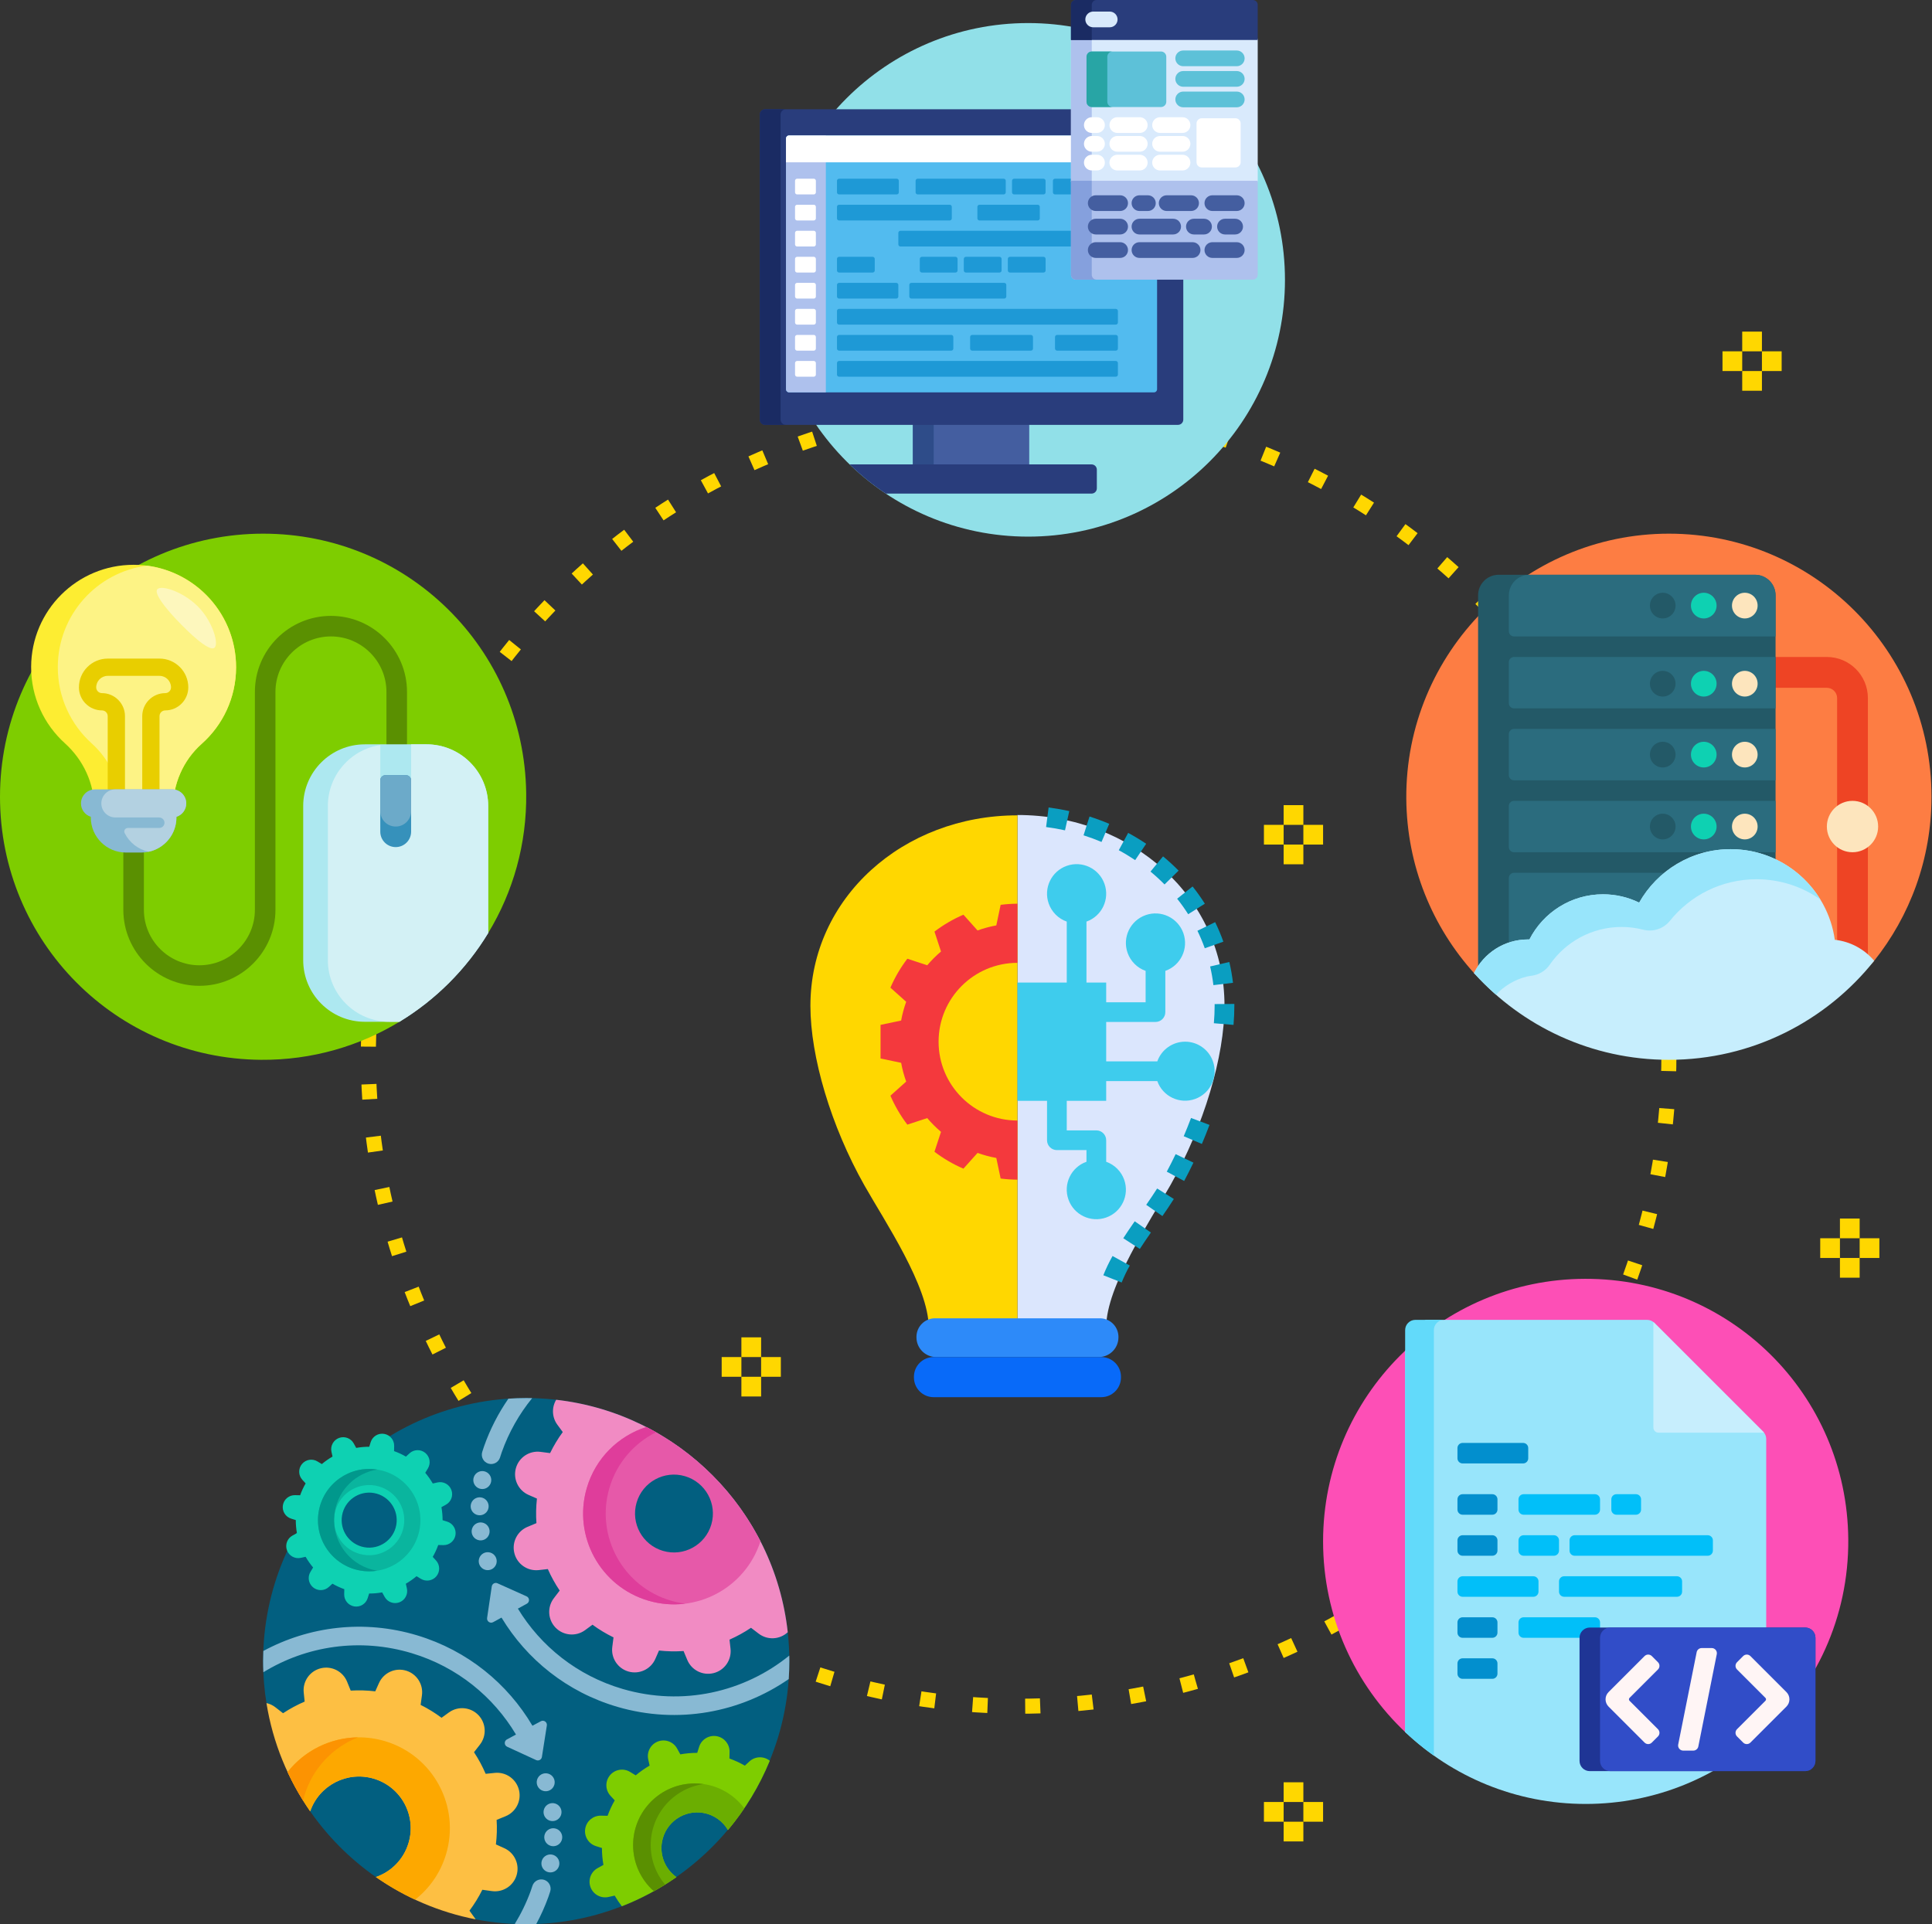 <?xml version="1.0" encoding="UTF-8"?>
<svg width="257px" height="256px" viewBox="0 0 257 256" version="1.1" xmlns="http://www.w3.org/2000/svg" xmlns:xlink="http://www.w3.org/1999/xlink">
    <rect x="0" y="0" width="257" height="256" fill="#333333" stroke="none"/>
    <!-- Generator: Sketch 43.2 (39069) - http://www.bohemiancoding.com/sketch -->
    <title>Group 3</title>
    <desc>Created with Sketch.</desc>
    <defs></defs>
    <g id="Page-1" stroke="none" stroke-width="1" fill="none" fill-rule="evenodd">
        <g id="Desktop-HD" transform="translate(-16, -8)">
            <g id="Group-3" transform="translate(16, 8)">
                <circle id="Oval" stroke="#FFD700" stroke-width="2" stroke-dasharray="2,5" cx="135.5" cy="140.5" r="86.5"></circle>
                <g id="innovation(1)" transform="translate(96, 44)" fill-rule="nonzero">
                    <path d="M66.885,89.779 C66.885,96.53 64.161,105.769 59.696,113.669 C57.008,118.426 51.148,127.111 51.148,132.566 L39.344,132.566 L39.344,64.429 C54.555,64.429 66.885,75.41 66.885,89.779 L66.885,89.779 Z" id="Shape" fill="#DBE6FD"></path>
                    <path d="M11.803,89.825 C11.803,96.576 14.528,105.815 18.992,113.716 C21.68,118.472 27.541,127.157 27.541,132.612 L39.344,132.612 L39.344,64.475 C24.134,64.475 11.803,75.456 11.803,89.825 L11.803,89.825 Z" id="Shape" fill="#FFD700"></path>
                    <g id="Group" transform="translate(43.115, 63.328)" fill="#0A9EC1">
                        <path d="M10.091,63.299 L7.652,62.333 C8.006,61.455 8.415,60.599 8.878,59.773 L11.174,61.04 C10.765,61.769 10.403,62.524 10.091,63.299 L10.091,63.299 Z" id="Shape"></path>
                        <path d="M12.508,58.832 L10.306,57.408 C10.798,56.647 11.312,55.894 11.828,55.154 L13.98,56.652 C13.482,57.369 12.984,58.096 12.508,58.832 L12.508,58.832 Z" id="Shape"></path>
                        <path d="M15.513,54.46 L13.359,52.964 C13.875,52.219 14.369,51.493 14.811,50.791 L17.03,52.187 C16.569,52.922 16.054,53.681 15.513,54.46 Z" id="Shape"></path>
                        <path d="M18.406,49.79 L16.093,48.553 C16.503,47.786 16.896,47.009 17.272,46.221 L19.639,47.351 C19.246,48.173 18.835,48.986 18.406,49.79 Z" id="Shape"></path>
                        <path d="M20.762,44.864 L18.348,43.837 C18.691,43.032 19.016,42.22 19.32,41.409 L21.776,42.331 C21.458,43.178 21.12,44.022 20.762,44.864 Z" id="Shape"></path>
                        <path d="M24.971,29.025 L22.357,28.804 C22.425,28.005 22.459,27.228 22.459,26.497 L22.458,26.256 L25.081,26.236 L25.082,26.497 C25.082,27.302 25.045,28.153 24.971,29.025 Z" id="Shape"></path>
                        <path d="M22.296,23.736 C22.196,22.9 22.051,22.071 21.859,21.251 L24.413,20.654 C24.627,21.569 24.79,22.494 24.901,23.426 L22.296,23.736 Z" id="Shape"></path>
                        <path d="M21.148,18.831 C20.865,18.037 20.538,17.26 20.17,16.503 L22.528,15.356 C22.939,16.2 23.304,17.067 23.619,17.953 L21.148,18.831 Z" id="Shape"></path>
                        <path d="M18.94,14.3 C18.488,13.588 17.998,12.9 17.473,12.239 L19.527,10.608 C20.111,11.342 20.654,12.107 21.157,12.9 L18.94,14.3 Z" id="Shape"></path>
                        <path d="M15.795,10.341 C15.201,9.738 14.577,9.166 13.926,8.627 L15.597,6.606 C16.318,7.203 17.008,7.836 17.665,8.502 L15.795,10.341 Z" id="Shape"></path>
                        <path d="M11.889,7.104 C11.192,6.636 10.459,6.192 9.709,5.788 L10.957,3.481 C11.78,3.926 12.586,4.413 13.352,4.928 L11.889,7.104 Z" id="Shape"></path>
                        <path d="M7.412,4.687 C6.643,4.36 5.839,4.063 5.022,3.804 L5.816,1.305 C6.71,1.589 7.593,1.915 8.438,2.274 L7.412,4.687 Z" id="Shape"></path>
                        <path d="M2.555,3.142 C1.732,2.959 0.885,2.812 0.039,2.703 L0.375,0.101 C1.298,0.222 2.223,0.383 3.122,0.582 L2.555,3.142 Z" id="Shape"></path>
                    </g>
                    <path d="M50.156,136.545 L28.533,136.545 C27.084,136.545 25.91,135.371 25.91,133.923 L25.91,133.831 C25.926,132.466 27.045,131.372 28.41,131.388 C28.451,131.389 28.492,131.39 28.533,131.393 L50.156,131.393 C51.519,131.309 52.691,132.346 52.774,133.709 C52.777,133.75 52.778,133.79 52.779,133.831 L52.779,133.923 C52.779,135.371 51.605,136.545 50.156,136.545 Z" id="Shape" fill="#2D8AF9"></path>
                    <path d="M28.197,136.545 L50.492,136.545 C51.94,136.545 53.115,137.719 53.115,139.168 L53.115,139.26 C53.115,140.708 51.94,141.882 50.492,141.882 L28.197,141.882 C26.748,141.882 25.574,140.708 25.574,139.26 L25.574,139.168 C25.574,137.719 26.748,136.545 28.197,136.545 Z" id="Shape" fill="#086AF9"></path>
                    <path d="M39.344,84.097 L39.344,76.23 C38.596,76.235 37.85,76.284 37.108,76.38 L36.532,79.117 C35.683,79.272 34.848,79.497 34.036,79.79 L32.157,77.692 C30.786,78.283 29.493,79.038 28.306,79.943 L29.176,82.589 C28.516,83.148 27.904,83.76 27.345,84.42 L24.698,83.55 C23.793,84.737 23.037,86.03 22.446,87.4 L24.544,89.28 C24.251,90.091 24.026,90.926 23.872,91.775 L21.133,92.351 L21.133,96.823 L23.872,97.398 C24.026,98.247 24.251,99.082 24.544,99.893 L22.446,101.773 C23.037,103.143 23.793,104.436 24.697,105.622 L27.344,104.753 C27.904,105.413 28.516,106.025 29.175,106.584 L28.306,109.23 C29.493,110.135 30.786,110.891 32.157,111.481 L34.037,109.384 C34.849,109.677 35.683,109.902 36.533,110.056 L37.108,112.794 C37.85,112.889 38.597,112.939 39.345,112.944 L39.345,105.077 C33.55,105.077 28.853,100.38 28.853,94.587 C28.853,88.794 33.55,84.097 39.344,84.097 Z" id="Shape" fill="#F4393D"></path>
                    <path d="M61.639,94.587 C59.978,94.592 58.499,95.642 57.947,97.209 L51.148,97.209 L51.148,91.964 L57.705,91.964 C58.429,91.965 59.016,91.378 59.016,90.654 L59.016,90.653 L59.016,85.167 C61.065,84.443 62.139,82.195 61.415,80.147 C60.69,78.099 58.442,77.025 56.394,77.749 C54.345,78.473 53.271,80.721 53.995,82.769 C54.391,83.889 55.273,84.771 56.393,85.167 L56.393,89.342 L51.148,89.342 L51.148,86.72 L48.525,86.72 L48.525,78.611 C50.573,77.887 51.647,75.639 50.923,73.591 C50.199,71.542 47.951,70.469 45.902,71.193 C43.853,71.917 42.779,74.165 43.504,76.213 C43.9,77.333 44.781,78.215 45.902,78.611 L45.902,86.72 L39.344,86.72 L39.344,102.454 L43.279,102.454 L43.279,107.699 C43.279,108.423 43.865,109.01 44.59,109.01 L44.59,109.01 L48.525,109.01 L48.525,110.563 C46.476,111.287 45.402,113.535 46.127,115.583 C46.851,117.631 49.099,118.705 51.148,117.98 C53.196,117.256 54.27,115.009 53.545,112.96 C53.149,111.84 52.268,110.959 51.148,110.563 L51.148,107.699 C51.148,106.975 50.561,106.388 49.837,106.388 L49.836,106.388 L45.902,106.388 L45.902,102.454 L51.148,102.454 L51.148,99.832 L57.947,99.832 C58.675,101.875 60.921,102.94 62.965,102.212 C65.008,101.484 66.074,99.238 65.346,97.195 C64.788,95.629 63.303,94.584 61.639,94.587 Z" id="Shape" fill="#3ECCED"></path>
                    <g id="Group" transform="translate(0, 63)" fill="#FFD700">
                        <polygon id="Shape" points="2.623 70.923 5.246 70.923 5.246 73.545 2.623 73.545"></polygon>
                        <polygon id="Shape" points="2.623 76.168 5.246 76.168 5.246 78.79 2.623 78.79"></polygon>
                        <polygon id="Shape" points="5.246 73.545 7.869 73.545 7.869 76.168 5.246 76.168"></polygon>
                        <polygon id="Shape" points="0 73.545 2.623 73.545 2.623 76.168 0 76.168"></polygon>
                        <polygon id="Shape" points="74.754 0.118 77.377 0.118 77.377 2.74 74.754 2.74"></polygon>
                        <polygon id="Shape" points="74.754 5.363 77.377 5.363 77.377 7.985 74.754 7.985"></polygon>
                        <polygon id="Shape" points="77.377 2.74 80 2.74 80 5.363 77.377 5.363"></polygon>
                        <polygon id="Shape" points="72.131 2.74 74.754 2.74 74.754 5.363 72.131 5.363"></polygon>
                    </g>
                    <g id="Group-2" transform="translate(72, 193)" fill="#FFD700">
                        <polygon id="Shape" points="2.754 0.118 5.377 0.118 5.377 2.74 2.754 2.74"></polygon>
                        <polygon id="Shape" points="2.754 5.363 5.377 5.363 5.377 7.985 2.754 7.985"></polygon>
                        <polygon id="Shape" points="5.377 2.74 8 2.74 8 5.363 5.377 5.363"></polygon>
                        <polygon id="Shape" points="0.131 2.74 2.754 2.74 2.754 5.363 0.131 5.363"></polygon>
                    </g>
                    <g id="Group-2" transform="translate(146, 118)" fill="#FFD700">
                        <polygon id="Shape" points="2.754 0.118 5.377 0.118 5.377 2.74 2.754 2.74"></polygon>
                        <polygon id="Shape" points="2.754 5.363 5.377 5.363 5.377 7.985 2.754 7.985"></polygon>
                        <polygon id="Shape" points="5.377 2.74 8 2.74 8 5.363 5.377 5.363"></polygon>
                        <polygon id="Shape" points="0.131 2.74 2.754 2.74 2.754 5.363 0.131 5.363"></polygon>
                    </g>
                    <g id="Group-2" transform="translate(133, 0)" fill="#FFD700">
                        <polygon id="Shape" points="2.754 0.118 5.377 0.118 5.377 2.74 2.754 2.74"></polygon>
                        <polygon id="Shape" points="2.754 5.363 5.377 5.363 5.377 7.985 2.754 7.985"></polygon>
                        <polygon id="Shape" points="5.377 2.74 8 2.74 8 5.363 5.377 5.363"></polygon>
                        <polygon id="Shape" points="0.131 2.74 2.754 2.74 2.754 5.363 0.131 5.363"></polygon>
                    </g>
                </g>
                <g id="gears" transform="translate(35, 186)" fill-rule="nonzero">
                    <path d="M69.999,34.822 C70.095,53.875 54.795,69.593 35.747,69.992 C33.115,70.047 30.549,69.81 28.076,69.313 C26.853,69.068 25.977,67.987 25.977,66.739 C25.977,65.369 24.866,64.258 23.495,64.258 L16.539,64.258 C16.041,64.258 15.555,64.107 15.145,63.824 C11.527,61.327 8.402,58.168 5.946,54.52 C5.633,54.056 5.469,53.508 5.469,52.949 L5.469,45.426 C5.469,43.746 4.106,42.383 2.425,42.383 C1.452,42.383 0.625,41.675 0.466,40.714 C0.16,38.855 5.68434189e-14,36.946 5.68434189e-14,35 C5.68434189e-14,15.67 15.67,0 35,0 C54.27,0 69.904,15.574 69.999,34.822 L69.999,34.822 Z" id="Shape" fill="#025F80"></path>
                    <path d="M29.148,7.165 C29.238,6.877 29.326,6.605 29.384,6.44 C30.195,4.136 31.295,2.007 32.631,0.082 C33.414,0.029 34.204,0 35,0 C35.264,0 35.527,0.004 35.789,0.01 C34.075,2.115 32.69,4.537 31.738,7.224 C31.684,7.377 31.602,7.633 31.516,7.906 C31.315,8.551 30.633,8.917 29.984,8.727 C29.318,8.532 28.942,7.829 29.148,7.165 L29.148,7.165 Z M69.991,34.261 C64.012,39.117 55.826,41.042 47.821,38.699 C41.768,36.927 36.93,33.007 33.89,28.013 L35.086,27.358 C35.482,27.141 35.459,26.565 35.047,26.379 L31.18,24.644 C30.849,24.495 30.467,24.704 30.415,25.063 L29.796,29.256 C29.73,29.703 30.204,30.033 30.6,29.816 L31.712,29.207 C35.061,34.761 40.422,39.123 47.139,41.085 C55.212,43.443 63.502,41.826 69.918,37.385 C69.971,36.597 70,35.802 70,35 C70,34.753 69.996,34.507 69.991,34.261 L69.991,34.261 Z M37.365,64.089 C36.718,63.894 36.033,64.252 35.825,64.896 C35.737,65.168 35.653,65.423 35.597,65.576 C35.029,67.133 34.315,68.599 33.476,69.965 C33.982,69.987 34.489,70 35,70 C35.448,70 35.893,69.989 36.336,69.972 C36.951,68.831 37.49,67.633 37.944,66.382 C38.004,66.217 38.094,65.947 38.186,65.658 C38.399,64.997 38.029,64.29 37.365,64.089 L37.365,64.089 Z M37.085,47.75 L37.743,43.563 C37.813,43.116 37.342,42.782 36.945,42.996 L35.827,43.595 C32.528,38.01 27.209,33.599 20.51,31.575 C13.398,29.426 6.088,30.376 0.029,33.647 C0.012,34.096 0,34.547 0,35 C0,35.495 0.013,35.987 0.033,36.477 C5.735,32.979 12.854,31.849 19.807,33.954 C25.842,35.781 30.644,39.746 33.638,44.767 L32.435,45.412 C32.037,45.625 32.055,46.202 32.465,46.391 L36.316,48.162 C36.646,48.314 37.029,48.108 37.085,47.75 L37.085,47.75 Z M37.937,49.971 C37.304,49.78 36.637,50.137 36.446,50.77 C36.255,51.402 36.613,52.07 37.245,52.26 C37.878,52.451 38.545,52.094 38.736,51.461 C38.927,50.829 38.569,50.162 37.937,49.971 Z M37.378,54.666 C37.147,55.285 37.461,55.974 38.079,56.205 C38.698,56.437 39.387,56.123 39.619,55.504 C39.85,54.886 39.536,54.197 38.917,53.965 C38.299,53.734 37.61,54.048 37.378,54.666 L37.378,54.666 Z M39.014,57.307 C38.396,57.076 37.707,57.39 37.475,58.008 C37.244,58.627 37.558,59.316 38.176,59.547 C38.795,59.779 39.484,59.465 39.715,58.846 C39.946,58.228 39.633,57.539 39.014,57.307 Z M38.633,60.794 C38.014,60.563 37.325,60.877 37.094,61.495 C36.862,62.114 37.176,62.803 37.795,63.034 C38.413,63.266 39.103,62.952 39.334,62.333 C39.565,61.715 39.251,61.026 38.633,60.794 L38.633,60.794 Z M29.543,22.85 C30.177,23.035 30.841,22.671 31.026,22.037 C31.211,21.403 30.847,20.739 30.213,20.554 C29.579,20.369 28.915,20.733 28.73,21.367 C28.545,22.001 28.909,22.665 29.543,22.85 Z M30.058,18.149 C30.283,17.529 29.963,16.843 29.342,16.617 C28.722,16.391 28.035,16.712 27.81,17.332 C27.584,17.953 27.905,18.639 28.525,18.865 C29.146,19.09 29.832,18.771 30.058,18.149 Z M28.397,15.524 C29.018,15.749 29.704,15.429 29.93,14.808 C30.156,14.188 29.836,13.502 29.215,13.276 C28.594,13.051 27.908,13.371 27.682,13.991 C27.456,14.612 27.777,15.298 28.397,15.524 Z M28.747,12.033 C29.368,12.259 30.054,11.939 30.279,11.318 C30.505,10.698 30.185,10.011 29.564,9.786 C28.943,9.56 28.257,9.881 28.032,10.501 C27.806,11.122 28.126,11.808 28.747,12.033 Z" id="Shape" fill="#88B9D3"></path>
                    <path d="M28.269,69.351 C23.411,68.404 18.914,66.454 15,63.724 C17.014,63.028 18.677,61.41 19.34,59.214 C20.438,55.58 18.382,51.743 14.748,50.645 C11.2,49.573 7.461,51.507 6.263,54.981 C3.326,50.764 1.292,45.87 0.445,40.58 C0.868,40.674 1.276,40.86 1.637,41.142 L2.652,41.93 C3.562,41.33 4.524,40.812 5.526,40.381 L5.402,39.173 C5.248,37.67 6.233,36.288 7.703,35.943 C9.143,35.606 10.613,36.366 11.17,37.735 L11.652,38.922 C12.729,38.856 13.822,38.886 14.919,39.017 L15.414,37.912 C16.031,36.534 17.576,35.829 19.022,36.266 C20.437,36.694 21.33,38.088 21.127,39.552 L20.952,40.823 C21.941,41.315 22.87,41.889 23.735,42.536 L24.715,41.827 C25.939,40.942 27.629,41.105 28.663,42.206 C29.674,43.283 29.751,44.937 28.843,46.104 L28.054,47.118 C28.655,48.028 29.173,48.99 29.604,49.992 L30.812,49.868 C32.315,49.714 33.697,50.7 34.042,52.17 C34.379,53.609 33.619,55.079 32.249,55.636 L31.063,56.118 C31.129,57.195 31.099,58.288 30.967,59.385 L32.072,59.88 C33.45,60.498 34.155,62.043 33.718,63.488 C33.291,64.903 31.897,65.796 30.433,65.594 L29.162,65.418 C28.669,66.407 28.095,67.337 27.449,68.201 L28.158,69.181 C28.198,69.237 28.233,69.294 28.269,69.351 L28.269,69.351 Z" id="Shape" fill="#FDBF43"></path>
                    <path d="M19.34,59.214 C20.439,55.579 18.383,51.743 14.748,50.645 C11.2,49.573 7.461,51.507 6.263,54.981 C5.118,53.337 4.111,51.59 3.257,49.757 C6.242,45.961 11.352,44.178 16.255,45.659 C22.643,47.589 26.256,54.333 24.326,60.721 C23.579,63.195 22.109,65.251 20.219,66.732 C18.388,65.878 16.643,64.87 15.001,63.724 C17.014,63.028 18.677,61.41 19.34,59.214 Z" id="Shape" fill="#FDA800"></path>
                    <path d="M5.317,53.545 C4.556,52.33 3.867,51.066 3.257,49.757 C5.505,46.899 8.957,45.183 12.618,45.141 C9.307,46.452 6.605,49.208 5.494,52.882 C5.428,53.103 5.37,53.324 5.317,53.545 Z" id="Shape" fill="#FC9302"></path>
                    <path d="M38.985,0.227 C38.376,1.243 38.411,2.555 39.144,3.55 L39.861,4.523 C39.223,5.393 38.657,6.329 38.174,7.322 L36.902,7.158 C35.436,6.969 34.05,7.875 33.635,9.294 C33.213,10.744 33.931,12.282 35.315,12.887 L36.425,13.372 C36.303,14.47 36.283,15.562 36.359,16.64 L35.177,17.133 C33.813,17.702 33.066,19.179 33.417,20.615 C33.775,22.082 35.167,23.055 36.668,22.887 L37.875,22.751 C38.314,23.75 38.842,24.707 39.451,25.611 L38.672,26.632 C37.775,27.807 37.867,29.461 38.888,30.529 C39.932,31.62 41.624,31.767 42.839,30.871 L43.812,30.153 C44.683,30.792 45.618,31.357 46.611,31.841 L46.448,33.113 C46.258,34.579 47.164,35.965 48.583,36.379 C50.033,36.802 51.571,36.083 52.176,34.699 L52.661,33.59 C53.759,33.711 54.852,33.731 55.929,33.656 L56.422,34.837 C56.991,36.201 58.469,36.948 59.905,36.598 C61.372,36.24 62.344,34.848 62.177,33.347 L62.041,32.14 C63.039,31.7 63.996,31.172 64.901,30.564 L65.922,31.343 C67.087,32.232 68.72,32.148 69.789,31.153 C68.016,14.943 55.176,2.063 38.985,0.227 L38.985,0.227 Z M61.251,17.29 C60.187,20.935 56.369,23.026 52.724,21.962 C49.08,20.897 46.988,17.08 48.053,13.435 C49.117,9.79 52.935,7.699 56.58,8.763 C60.224,9.828 62.316,13.646 61.251,17.29 Z" id="Shape" fill="#F18BC3"></path>
                    <path d="M50.975,3.851 C47.282,5.035 44.223,7.971 43.054,11.975 C41.182,18.381 44.858,25.09 51.264,26.961 C57.571,28.803 64.172,25.269 66.16,19.046 C62.817,12.529 57.49,7.199 50.975,3.851 L50.975,3.851 Z M59.624,16.815 C58.822,19.56 55.946,21.136 53.2,20.334 C50.454,19.532 48.879,16.656 49.681,13.91 C50.482,11.164 53.359,9.589 56.104,10.391 C58.85,11.193 60.425,14.069 59.624,16.815 L59.624,16.815 Z" id="Shape" fill="#E659A9"></path>
                    <path d="M56.161,27.353 C54.566,27.555 52.905,27.441 51.264,26.961 C44.858,25.09 41.182,18.38 43.054,11.975 C44.223,7.971 47.282,5.034 50.975,3.851 C51.412,4.075 51.842,4.308 52.267,4.55 C49.361,6.001 47.044,8.611 46.061,11.975 C44.19,18.38 47.866,25.09 54.272,26.961 C54.901,27.145 55.532,27.274 56.161,27.353 Z" id="Shape" fill="#DF3D9B"></path>
                    <path d="M23.873,16.249 C23.875,15.661 23.823,15.081 23.721,14.515 L24.318,14.186 C25.007,13.806 25.318,12.981 25.05,12.241 C24.776,11.485 23.983,11.05 23.198,11.225 L22.567,11.366 C22.277,10.863 21.943,10.387 21.568,9.943 L21.923,9.357 C22.329,8.684 22.186,7.814 21.584,7.307 C20.969,6.789 20.065,6.809 19.472,7.353 L18.999,7.789 C18.501,7.501 17.973,7.255 17.419,7.057 L17.433,6.373 C17.449,5.586 16.89,4.905 16.115,4.767 C15.323,4.627 14.55,5.095 14.31,5.863 L14.117,6.478 C13.528,6.477 12.949,6.529 12.383,6.631 L12.054,6.034 C11.674,5.344 10.849,5.034 10.109,5.302 C9.353,5.576 8.918,6.369 9.093,7.153 L9.234,7.784 C8.731,8.074 8.255,8.409 7.811,8.783 L7.225,8.429 C6.552,8.022 5.682,8.166 5.175,8.768 C4.657,9.383 4.677,10.287 5.221,10.879 L5.657,11.353 C5.369,11.851 5.123,12.378 4.925,12.932 L4.241,12.918 C3.454,12.902 2.773,13.461 2.635,14.236 C2.494,15.028 2.963,15.801 3.73,16.042 L4.346,16.235 C4.345,16.823 4.397,17.403 4.499,17.969 L3.902,18.297 C3.212,18.677 2.902,19.502 3.17,20.242 C3.444,20.999 4.236,21.433 5.021,21.258 L5.652,21.117 C5.942,21.62 6.277,22.097 6.651,22.54 L6.297,23.126 C5.89,23.8 6.034,24.669 6.636,25.176 C7.251,25.694 8.155,25.674 8.747,25.13 L9.221,24.695 C9.719,24.983 10.246,25.228 10.8,25.427 L10.786,26.11 C10.77,26.897 11.329,27.579 12.104,27.717 C12.896,27.857 13.669,27.388 13.91,26.621 L14.103,26.005 C14.691,26.006 15.271,25.955 15.837,25.853 L16.165,26.45 C16.545,27.139 17.37,27.449 18.11,27.181 C18.866,26.908 19.301,26.115 19.126,25.33 L18.985,24.699 C19.488,24.409 19.965,24.075 20.408,23.7 L20.994,24.054 C21.668,24.461 22.537,24.318 23.044,23.716 C23.562,23.101 23.542,22.197 22.998,21.604 L22.563,21.131 C22.851,20.633 23.096,20.105 23.295,19.551 L23.978,19.565 C24.765,19.581 25.446,19.022 25.585,18.247 C25.725,17.455 25.256,16.682 24.489,16.441 L23.873,16.249 Z M17.714,16.883 C17.36,18.874 15.459,20.2 13.468,19.846 C11.478,19.492 10.151,17.591 10.505,15.6 C10.86,13.61 12.761,12.283 14.751,12.637 C16.742,12.991 18.068,14.893 17.714,16.883 Z" id="Shape" fill="#0ED1B2"></path>
                    <path d="M15.303,9.535 C11.599,8.876 8.062,11.344 7.403,15.048 C6.744,18.752 9.212,22.29 12.916,22.949 C16.62,23.608 20.158,21.14 20.817,17.435 C21.476,13.731 19.008,10.194 15.303,9.535 Z M18.706,17.059 C18.254,19.598 15.831,21.29 13.292,20.838 C10.753,20.386 9.062,17.962 9.514,15.424 C9.966,12.886 12.389,11.194 14.927,11.646 C17.466,12.097 19.158,14.521 18.706,17.059 Z" id="Shape" fill="#0AB59E"></path>
                    <path d="M15.189,22.969 C14.455,23.086 13.689,23.087 12.916,22.949 C9.212,22.29 6.744,18.752 7.403,15.048 C8.054,11.387 11.518,8.935 15.176,9.515 C12.393,9.961 10.069,12.117 9.547,15.048 C9.483,15.408 9.45,15.766 9.443,16.12 C9.441,16.207 9.441,16.294 9.443,16.38 C9.504,19.566 11.805,22.37 15.061,22.949 C15.104,22.956 15.146,22.962 15.189,22.969 Z" id="Shape" fill="#01988C"></path>
                    <path d="M61.834,57.469 C61.155,56.312 59.994,55.448 58.57,55.195 C55.988,54.735 53.522,56.456 53.062,59.038 C52.731,60.902 53.536,62.705 54.98,63.737 C52.737,65.3 50.303,66.607 47.72,67.615 C47.371,67.164 47.053,66.689 46.767,66.195 L45.948,66.377 C44.93,66.605 43.902,66.04 43.547,65.059 C43.199,64.1 43.602,63.029 44.496,62.537 L45.27,62.11 C45.139,61.376 45.071,60.624 45.072,59.861 L44.274,59.611 C43.279,59.299 42.67,58.296 42.853,57.269 C43.032,56.264 43.916,55.538 44.937,55.559 L45.823,55.576 C46.081,54.858 46.399,54.174 46.772,53.528 L46.207,52.913 C45.502,52.145 45.476,50.973 46.148,50.175 C46.805,49.393 47.934,49.207 48.808,49.735 L49.567,50.194 C50.143,49.709 50.761,49.275 51.413,48.899 L51.231,48.08 C51.004,47.062 51.568,46.034 52.549,45.678 C53.508,45.331 54.579,45.733 55.071,46.628 L55.498,47.402 C56.232,47.271 56.984,47.203 57.747,47.204 L57.998,46.406 C58.309,45.411 59.312,44.802 60.339,44.985 C61.345,45.164 62.07,46.048 62.049,47.069 L62.032,47.955 C62.75,48.213 63.434,48.531 64.08,48.905 L64.695,48.34 C65.452,47.643 66.603,47.61 67.4,48.254 C66.022,51.62 64.135,54.724 61.834,57.469 L61.834,57.469 Z" id="Shape" fill="#7ECD00"></path>
                    <path d="M64.008,54.583 C63.332,55.583 62.607,56.546 61.834,57.469 C61.155,56.312 59.994,55.448 58.57,55.194 C55.988,54.735 53.522,56.456 53.062,59.038 C52.731,60.902 53.536,62.705 54.981,63.737 C54.015,64.41 53.012,65.032 51.978,65.607 C50.286,64.105 49.219,61.914 49.219,59.473 C49.219,54.942 52.891,51.27 57.422,51.27 C60.12,51.27 62.513,52.573 64.008,54.583 L64.008,54.583 Z" id="Shape" fill="#6BAE01"></path>
                    <path d="M53.469,64.73 C52.98,65.034 52.483,65.326 51.978,65.607 C50.286,64.105 49.219,61.914 49.219,59.473 C49.219,54.942 52.891,51.27 57.422,51.27 C57.818,51.27 58.205,51.301 58.586,51.355 C54.613,51.926 51.56,55.342 51.56,59.473 C51.56,61.474 52.278,63.307 53.469,64.73 L53.469,64.73 Z" id="Shape" fill="#5A9001"></path>
                </g>
                <g id="data-storage" transform="translate(187, 71)" fill-rule="nonzero">
                    <path d="M9.119,58.505 C3.546,52.348 0.13,44.195 0.069,35.242 C-0.062,15.865 15.661,5.68434189e-14 35,5.68434189e-14 C54.293,5.68434189e-14 69.932,15.67 69.932,35 C69.932,43.276 67.064,50.88 62.271,56.872 C61.396,57.966 59.988,58.484 58.614,58.218 C51.264,56.79 43.308,56.009 35,56.009 C25.957,56.009 17.33,56.934 9.45,58.611 C9.329,58.637 9.203,58.597 9.119,58.505 L9.119,58.505 Z" id="Shape" fill="#FD7D43"></path>
                    <path d="M61.472,21.875 L61.472,56.055 L57.378,56.055 L57.378,21.875 C57.378,21.12 56.767,20.508 56.014,20.508 L39.639,20.508 L39.639,16.406 L56.014,16.406 C59.028,16.406 61.472,18.855 61.472,21.875 Z" id="Shape" fill="#EE4424"></path>
                    <path d="M62.836,38.965 C62.836,40.853 61.309,42.383 59.425,42.383 C57.541,42.383 56.014,40.853 56.014,38.965 C56.014,37.077 57.541,35.547 59.425,35.547 C61.309,35.547 62.836,37.077 62.836,38.965 Z" id="Shape" fill="#FDE5BD"></path>
                    <path d="M49.191,8.203 L49.191,62.891 C49.191,64.401 47.969,65.625 46.462,65.625 L20.816,65.625 C16.57,63.732 12.771,61.017 9.62,57.679 L9.62,8.203 C9.62,6.693 10.842,5.469 12.349,5.469 L46.462,5.469 C47.969,5.469 49.191,6.693 49.191,8.203 Z" id="Shape" fill="#235967"></path>
                    <path d="M13.713,26.66 L13.713,32.129 C13.713,32.506 14.019,32.812 14.396,32.812 L49.191,32.812 L49.191,25.977 L14.396,25.977 C14.019,25.977 13.713,26.283 13.713,26.66 Z M34.181,27.686 C35.123,27.686 35.887,28.451 35.887,29.395 C35.887,30.338 35.123,31.104 34.181,31.104 C33.239,31.104 32.476,30.338 32.476,29.395 C32.476,28.451 33.239,27.686 34.181,27.686 Z M13.713,17.09 L13.713,22.559 C13.713,22.936 14.019,23.242 14.396,23.242 L49.191,23.242 L49.191,16.406 L14.396,16.406 C14.019,16.406 13.713,16.712 13.713,17.09 Z M34.181,18.252 C35.123,18.252 35.887,19.017 35.887,19.961 C35.887,20.905 35.123,21.67 34.181,21.67 C33.239,21.67 32.476,20.905 32.476,19.961 C32.476,19.017 33.239,18.252 34.181,18.252 Z M13.713,36.23 L13.713,41.699 C13.713,42.077 14.019,42.383 14.396,42.383 L49.191,42.383 L49.191,35.547 L14.396,35.547 C14.019,35.547 13.713,35.853 13.713,36.23 Z M34.181,37.256 C35.123,37.256 35.887,38.021 35.887,38.965 C35.887,39.909 35.123,40.674 34.181,40.674 C33.239,40.674 32.476,39.909 32.476,38.965 C32.476,38.021 33.239,37.256 34.181,37.256 Z M14.396,45.117 L49.191,45.117 L49.191,54.688 C49.191,56.198 47.969,57.422 46.462,57.422 L16.442,57.422 C14.935,57.422 13.713,56.198 13.713,54.688 L13.713,45.801 C13.713,45.423 14.019,45.117 14.396,45.117 Z M46.462,5.469 L16.442,5.469 C14.935,5.469 13.713,6.693 13.713,8.203 L13.713,12.988 C13.713,13.366 14.019,13.672 14.396,13.672 L49.191,13.672 L49.191,8.203 C49.191,6.693 47.969,5.469 46.462,5.469 Z M34.181,11.279 C33.239,11.279 32.476,10.514 32.476,9.57 C32.476,8.627 33.239,7.861 34.181,7.861 C35.123,7.861 35.887,8.627 35.887,9.57 C35.887,10.514 35.123,11.279 34.181,11.279 Z" id="Shape" fill="#2B6C7E"></path>
                    <path d="M37.934,9.57 C37.934,8.627 38.698,7.861 39.639,7.861 C40.581,7.861 41.345,8.627 41.345,9.57 C41.345,10.514 40.581,11.279 39.639,11.279 C38.698,11.279 37.934,10.514 37.934,9.57 Z M39.639,18.252 C38.698,18.252 37.934,19.017 37.934,19.961 C37.934,20.905 38.698,21.67 39.639,21.67 C40.581,21.67 41.345,20.905 41.345,19.961 C41.345,19.017 40.581,18.252 39.639,18.252 Z M39.639,27.686 C38.698,27.686 37.934,28.451 37.934,29.395 C37.934,30.338 38.698,31.104 39.639,31.104 C40.581,31.104 41.345,30.338 41.345,29.395 C41.345,28.451 40.581,27.686 39.639,27.686 Z M39.639,37.256 C38.698,37.256 37.934,38.021 37.934,38.965 C37.934,39.909 38.698,40.674 39.639,40.674 C40.581,40.674 41.345,39.909 41.345,38.965 C41.345,38.021 40.581,37.256 39.639,37.256 Z" id="Shape" fill="#0ED1B2"></path>
                    <path d="M43.392,9.57 C43.392,8.627 44.156,7.861 45.097,7.861 C46.039,7.861 46.803,8.627 46.803,9.57 C46.803,10.514 46.039,11.279 45.097,11.279 C44.156,11.279 43.392,10.514 43.392,9.57 Z M45.097,18.252 C44.156,18.252 43.392,19.017 43.392,19.961 C43.392,20.905 44.156,21.67 45.097,21.67 C46.039,21.67 46.803,20.905 46.803,19.961 C46.803,19.017 46.039,18.252 45.097,18.252 Z M45.097,27.686 C44.156,27.686 43.392,28.451 43.392,29.395 C43.392,30.338 44.156,31.104 45.097,31.104 C46.039,31.104 46.803,30.338 46.803,29.395 C46.803,28.451 46.039,27.686 45.097,27.686 Z M45.097,37.256 C44.156,37.256 43.392,38.021 43.392,38.965 C43.392,39.909 44.156,40.674 45.097,40.674 C46.039,40.674 46.803,39.909 46.803,38.965 C46.803,38.021 46.039,37.256 45.097,37.256 Z" id="Shape" fill="#FDE5BD"></path>
                    <path d="M35,70 C24.714,70 15.468,65.545 9.076,58.457 C10.379,55.808 13.1,53.984 16.247,53.984 L16.45,53.984 C18.27,50.42 21.968,47.979 26.238,47.979 C27.962,47.979 29.593,48.378 31.046,49.087 C33.448,44.839 38,41.973 43.221,41.973 C50.284,41.973 56.122,47.218 57.071,54.032 C59.166,54.257 61.018,55.294 62.31,56.822 C55.909,64.853 46.055,70 35,70 L35,70 Z" id="Shape" fill="#C7EEFD"></path>
                    <path d="M55.146,48.664 C52.744,46.973 49.817,45.976 46.658,45.976 C42,45.976 37.846,48.135 35.136,51.508 C34.289,52.561 32.901,53.025 31.593,52.689 C30.67,52.452 29.702,52.326 28.704,52.326 C24.739,52.326 21.24,54.317 19.145,57.355 C18.584,58.168 17.698,58.692 16.72,58.818 C16.476,58.849 16.252,58.886 16.088,58.927 C14.496,59.326 13.085,60.178 11.995,61.337 C10.967,60.434 9.992,59.473 9.076,58.457 C10.379,55.808 13.1,53.985 16.247,53.985 L16.45,53.985 C18.27,50.42 21.968,47.979 26.238,47.979 C27.962,47.979 29.593,48.378 31.046,49.087 C33.448,44.839 38,41.973 43.221,41.973 C48.267,41.973 52.686,44.65 55.146,48.664 L55.146,48.664 Z" id="Shape" fill="#98E5FB"></path>
                </g>
                <g id="programming" transform="translate(176, 170)" fill-rule="nonzero">
                    <path d="M0,35.068 C0,15.801 15.598,0.177 34.856,0.136 C54.129,0.095 69.707,15.508 69.862,34.78 C69.946,45.182 65.483,54.542 58.342,60.994 C52.147,55.397 43.938,51.988 34.932,51.988 C26.18,51.988 18.18,55.208 12.05,60.526 C11.743,60.793 11.284,60.781 10.989,60.502 C4.224,54.132 7.75641193e-15,45.094 7.75641193e-15,35.068 L0,35.068 Z" id="Shape" fill="#FD4FB6"></path>
                    <path d="M58.548,20.477 C58.803,20.733 58.947,21.08 58.947,21.442 L58.947,60.433 C52.687,66.363 44.235,70 34.932,70 C25.629,70 17.176,66.363 10.916,60.433 L10.916,9.703 C12.531,8.173 11.761,6.796 13.645,5.595 L43.1,5.595 C43.462,5.595 43.809,5.738 44.064,5.994 L58.548,20.477 Z" id="Shape" fill="#98E5FB"></path>
                    <path d="M58.658,20.604 L44.62,20.604 C44.243,20.604 43.938,20.299 43.938,19.922 L43.938,5.884 C43.982,5.918 44.025,5.954 44.064,5.994 L58.548,20.477 C58.588,20.517 58.624,20.56 58.658,20.604 L58.658,20.604 Z" id="Shape" fill="#C7EEFD"></path>
                    <path d="M16.101,5.595 C15.348,5.595 14.737,6.205 14.737,6.959 L14.737,63.574 C13.389,62.617 12.113,61.567 10.916,60.433 L10.916,6.959 C10.916,6.205 11.527,5.595 12.281,5.595 L16.101,5.595 Z" id="Shape" fill="#62DAFA"></path>
                    <path d="M27.29,22.651 L27.29,24.016 C27.29,24.392 26.985,24.698 26.608,24.698 L18.558,24.698 C18.181,24.698 17.875,24.392 17.875,24.016 L17.875,22.651 C17.875,22.274 18.181,21.969 18.558,21.969 L26.608,21.969 C26.985,21.969 27.29,22.274 27.29,22.651 Z M22.515,28.791 L18.558,28.791 C18.181,28.791 17.875,29.097 17.875,29.474 L17.875,30.838 C17.875,31.215 18.181,31.52 18.558,31.52 L22.515,31.52 C22.891,31.52 23.197,31.215 23.197,30.838 L23.197,29.474 C23.197,29.097 22.891,28.791 22.515,28.791 Z M22.515,34.25 L18.558,34.25 C18.181,34.25 17.875,34.555 17.875,34.932 L17.875,36.296 C17.875,36.673 18.181,36.979 18.558,36.979 L22.515,36.979 C22.891,36.979 23.197,36.673 23.197,36.296 L23.197,34.932 C23.197,34.555 22.891,34.25 22.515,34.25 Z M22.515,45.166 L18.558,45.166 C18.181,45.166 17.875,45.471 17.875,45.848 L17.875,47.212 C17.875,47.589 18.181,47.895 18.558,47.895 L22.515,47.895 C22.891,47.895 23.197,47.589 23.197,47.212 L23.197,45.848 C23.197,45.471 22.891,45.166 22.515,45.166 Z M22.515,50.624 L18.558,50.624 C18.181,50.624 17.875,50.929 17.875,51.306 L17.875,52.671 C17.875,53.047 18.181,53.353 18.558,53.353 L22.515,53.353 C22.891,53.353 23.197,53.047 23.197,52.671 L23.197,51.306 C23.197,50.929 22.891,50.624 22.515,50.624 Z" id="Shape" fill="#028FCE"></path>
                    <path d="M38.343,30.838 L38.343,29.474 C38.343,29.097 38.648,28.791 39.025,28.791 L41.618,28.791 C41.995,28.791 42.3,29.097 42.3,29.474 L42.3,30.838 C42.3,31.215 41.995,31.52 41.618,31.52 L39.025,31.52 C38.648,31.52 38.343,31.215 38.343,30.838 Z M28.655,41.754 L28.655,40.39 C28.655,40.013 28.35,39.708 27.973,39.708 L18.558,39.708 C18.181,39.708 17.875,40.013 17.875,40.39 L17.875,41.754 C17.875,42.131 18.181,42.437 18.558,42.437 L27.973,42.437 C28.35,42.437 28.655,42.131 28.655,41.754 Z M47.076,39.708 L32.066,39.708 C31.689,39.708 31.384,40.013 31.384,40.39 L31.384,41.754 C31.384,42.131 31.689,42.437 32.066,42.437 L47.076,42.437 C47.453,42.437 47.758,42.131 47.758,41.754 L47.758,40.39 C47.758,40.013 47.453,39.708 47.076,39.708 Z M26.676,31.52 L36.16,31.52 C36.537,31.52 36.842,31.215 36.842,30.838 L36.842,29.474 C36.842,29.097 36.537,28.791 36.16,28.791 L26.676,28.791 C26.3,28.791 25.994,29.097 25.994,29.474 L25.994,30.838 C25.994,31.215 26.3,31.52 26.676,31.52 Z M26.676,36.979 L30.702,36.979 C31.079,36.979 31.384,36.673 31.384,36.296 L31.384,34.932 C31.384,34.555 31.079,34.25 30.702,34.25 L26.676,34.25 C26.3,34.25 25.994,34.555 25.994,34.932 L25.994,36.296 C25.994,36.673 26.3,36.979 26.676,36.979 Z M36.16,45.166 L26.676,45.166 C26.3,45.166 25.994,45.471 25.994,45.848 L25.994,47.212 C25.994,47.589 26.3,47.895 26.676,47.895 L36.16,47.895 C36.537,47.895 36.842,47.589 36.842,47.212 L36.842,45.848 C36.842,45.471 36.537,45.166 36.16,45.166 Z M51.17,34.25 L33.465,34.25 C33.088,34.25 32.783,34.555 32.783,34.932 L32.783,36.296 C32.783,36.673 33.088,36.979 33.465,36.979 L51.17,36.979 C51.546,36.979 51.852,36.673 51.852,36.296 L51.852,34.932 C51.852,34.555 51.546,34.25 51.17,34.25 Z" id="Shape" fill="#01BFF9"></path>
                    <path d="M64.133,65.634 L35.478,65.634 C34.724,65.634 34.113,65.023 34.113,64.269 L34.113,47.895 C34.113,47.141 34.724,46.53 35.478,46.53 L64.133,46.53 C64.886,46.53 65.497,47.141 65.497,47.895 L65.497,64.269 C65.497,65.023 64.886,65.634 64.133,65.634 Z" id="Shape" fill="#1F3595"></path>
                    <path d="M64.133,65.634 L38.207,65.634 C37.453,65.634 36.842,65.023 36.842,64.269 L36.842,47.895 C36.842,47.141 37.453,46.53 38.207,46.53 L64.133,46.53 C64.886,46.53 65.497,47.141 65.497,47.895 L65.497,64.269 C65.497,65.023 64.886,65.634 64.133,65.634 Z" id="Shape" fill="#314DC8"></path>
                    <path d="M61.635,57.047 L56.845,61.836 C56.579,62.103 56.147,62.103 55.88,61.836 L55.063,61.019 C54.797,60.753 54.797,60.321 55.063,60.054 L58.843,56.275 C58.95,56.168 58.95,55.996 58.843,55.889 L55.063,52.11 C54.797,51.843 54.797,51.411 55.063,51.145 L55.88,50.327 C56.147,50.061 56.579,50.061 56.845,50.327 L61.635,55.117 C62.168,55.65 62.168,56.514 61.635,57.047 L61.635,57.047 Z M44.547,52.109 C44.813,51.843 44.813,51.411 44.547,51.145 L43.73,50.327 C43.463,50.061 43.031,50.061 42.765,50.327 L37.975,55.117 C37.442,55.65 37.442,56.514 37.975,57.047 L42.765,61.836 C43.031,62.103 43.463,62.103 43.73,61.836 L44.547,61.019 C44.813,60.753 44.813,60.321 44.547,60.054 L40.767,56.275 C40.661,56.168 40.661,55.996 40.767,55.889 L44.547,52.109 Z M51.702,49.259 L50.364,49.259 C50.039,49.259 49.759,49.489 49.695,49.808 L47.239,62.088 C47.155,62.511 47.478,62.904 47.908,62.904 L49.246,62.904 C49.571,62.904 49.851,62.675 49.915,62.356 L52.371,50.075 C52.455,49.653 52.132,49.259 51.702,49.259 Z" id="Shape" fill="#FFF5F5"></path>
                </g>
                <g id="web-programming" transform="translate(101, 0)" fill-rule="nonzero">
                    <circle id="Oval" fill="#91E0E8" cx="35.767" cy="37.231" r="34.163"></circle>
                    <rect id="Rectangle-path" fill="#445EA0" x="20.434" y="56.385" width="15.477" height="5.541"></rect>
                    <rect id="Rectangle-path" fill="#2E4C89" x="20.434" y="56.385" width="2.767" height="5.541"></rect>
                    <g id="Group" transform="translate(0, 14.502)" fill="#293D7C">
                        <path d="M44.208,47.284 L12.017,47.284 C13.499,48.717 15.109,50.018 16.83,51.166 L44.208,51.166 C44.592,51.166 44.905,50.852 44.905,50.469 L44.905,47.981 C44.905,47.598 44.592,47.284 44.208,47.284 Z" id="Shape"></path>
                        <path d="M42.249,22.566 C41.894,22.566 41.603,22.275 41.603,21.919 L41.603,0.035 L0.767,0.035 C0.383,0.035 0.07,0.349 0.07,0.732 L0.07,41.325 C0.07,41.708 0.383,42.022 0.767,42.022 L55.707,42.022 C56.091,42.022 56.404,41.708 56.404,41.325 L56.404,22.566 L42.249,22.566 Z" id="Shape"></path>
                    </g>
                    <path d="M2.837,55.827 L2.837,15.234 C2.837,14.851 3.15,14.537 3.534,14.537 L0.767,14.537 C0.383,14.537 0.07,14.851 0.07,15.234 L0.07,55.827 C0.07,56.21 0.383,56.524 0.767,56.524 L3.534,56.524 C3.15,56.524 2.837,56.21 2.837,55.827 Z" id="Shape" fill="#1A2B63"></path>
                    <path d="M42.249,37.068 C41.894,37.068 41.603,36.777 41.603,36.421 L41.603,18.023 L3.974,18.023 C3.744,18.023 3.556,18.211 3.556,18.441 L3.556,51.783 C3.556,52.013 3.744,52.201 3.974,52.201 L52.5,52.201 C52.73,52.201 52.918,52.013 52.918,51.783 L52.918,37.068 L42.249,37.068 Z" id="Shape" fill="#52BBEF"></path>
                    <path d="M3.974,18.023 C3.744,18.023 3.556,18.211 3.556,18.441 L3.556,51.783 C3.556,52.013 3.744,52.201 3.974,52.201 L8.855,52.201 L8.855,18.023 L3.974,18.023 Z" id="Shape" fill="#AEC1ED"></path>
                    <g id="Group" transform="translate(3.486, 17.988)" fill="#FFFFFF">
                        <path d="M38.117,0.035 L0.488,0.035 C0.258,0.035 0.07,0.223 0.07,0.453 L0.07,3.607 L38.117,3.607 L38.117,0.035 Z" id="Shape"></path>
                        <path d="M4.044,7.6 C4.044,7.753 3.918,7.878 3.765,7.878 L1.551,7.878 C1.398,7.878 1.272,7.753 1.272,7.6 L1.272,6.066 C1.272,5.912 1.398,5.787 1.551,5.787 L3.765,5.787 C3.918,5.787 4.044,5.912 4.044,6.066 L4.044,7.6 Z" id="Shape"></path>
                        <path d="M4.044,11.064 C4.044,11.217 3.918,11.343 3.765,11.343 L1.551,11.343 C1.398,11.343 1.272,11.217 1.272,11.064 L1.272,9.53 C1.272,9.377 1.398,9.251 1.551,9.251 L3.765,9.251 C3.918,9.251 4.044,9.377 4.044,9.53 L4.044,11.064 Z" id="Shape"></path>
                        <path d="M4.044,14.528 C4.044,14.681 3.918,14.807 3.765,14.807 L1.551,14.807 C1.398,14.807 1.272,14.681 1.272,14.528 L1.272,12.994 C1.272,12.841 1.398,12.715 1.551,12.715 L3.765,12.715 C3.918,12.715 4.044,12.841 4.044,12.994 L4.044,14.528 Z" id="Shape"></path>
                        <path d="M4.044,17.992 C4.044,18.145 3.918,18.271 3.765,18.271 L1.551,18.271 C1.398,18.271 1.272,18.145 1.272,17.992 L1.272,16.458 C1.272,16.305 1.398,16.179 1.551,16.179 L3.765,16.179 C3.918,16.179 4.044,16.305 4.044,16.458 L4.044,17.992 Z" id="Shape"></path>
                        <path d="M4.044,21.456 C4.044,21.61 3.918,21.735 3.765,21.735 L1.551,21.735 C1.398,21.735 1.272,21.61 1.272,21.456 L1.272,19.922 C1.272,19.769 1.398,19.643 1.551,19.643 L3.765,19.643 C3.918,19.643 4.044,19.769 4.044,19.922 L4.044,21.456 Z" id="Shape"></path>
                        <path d="M4.044,24.92 C4.044,25.074 3.918,25.199 3.765,25.199 L1.551,25.199 C1.398,25.199 1.272,25.074 1.272,24.92 L1.272,23.386 C1.272,23.233 1.398,23.108 1.551,23.108 L3.765,23.108 C3.918,23.108 4.044,23.233 4.044,23.386 L4.044,24.92 Z" id="Shape"></path>
                        <path d="M4.044,28.384 C4.044,28.538 3.918,28.663 3.765,28.663 L1.551,28.663 C1.398,28.663 1.272,28.538 1.272,28.384 L1.272,26.851 C1.272,26.697 1.398,26.572 1.551,26.572 L3.765,26.572 C3.918,26.572 4.044,26.697 4.044,26.851 L4.044,28.384 Z" id="Shape"></path>
                        <path d="M4.044,31.848 C4.044,32.002 3.918,32.127 3.765,32.127 L1.551,32.127 C1.398,32.127 1.272,32.002 1.272,31.848 L1.272,30.315 C1.272,30.161 1.398,30.036 1.551,30.036 L3.765,30.036 C3.918,30.036 4.044,30.161 4.044,30.315 L4.044,31.848 Z" id="Shape"></path>
                    </g>
                    <g id="Group" transform="translate(10.319, 23.705)" fill="#1E99D6">
                        <path d="M8.245,1.882 C8.245,2.036 8.119,2.161 7.966,2.161 L0.296,2.161 C0.143,2.161 0.017,2.036 0.017,1.882 L0.017,0.349 C0.017,0.195 0.143,0.07 0.296,0.07 L7.966,0.07 C8.119,0.07 8.245,0.195 8.245,0.349 L8.245,1.882 Z" id="Shape"></path>
                        <path d="M15.292,5.347 C15.292,5.5 15.167,5.626 15.013,5.626 L0.296,5.626 C0.143,5.626 0.017,5.5 0.017,5.347 L0.017,3.813 C0.017,3.659 0.143,3.534 0.296,3.534 L15.013,3.534 C15.167,3.534 15.292,3.659 15.292,3.813 L15.292,5.347 Z" id="Shape"></path>
                        <path d="M26.998,5.347 C26.998,5.5 26.873,5.626 26.719,5.626 L18.974,5.626 C18.821,5.626 18.695,5.5 18.695,5.347 L18.695,3.813 C18.695,3.659 18.821,3.534 18.974,3.534 L26.719,3.534 C26.873,3.534 26.998,3.659 26.998,3.813 L26.998,5.347 Z" id="Shape"></path>
                        <path d="M31.284,6.998 L8.46,6.998 C8.306,6.998 8.181,7.124 8.181,7.277 L8.181,8.811 C8.181,8.964 8.306,9.09 8.46,9.09 L31.284,9.09 L31.284,6.998 Z" id="Shape"></path>
                        <path d="M5.044,12.275 C5.044,12.428 4.918,12.554 4.765,12.554 L0.296,12.554 C0.143,12.554 0.017,12.428 0.017,12.275 L0.017,10.741 C0.017,10.588 0.143,10.462 0.296,10.462 L4.765,10.462 C4.918,10.462 5.044,10.588 5.044,10.741 L5.044,12.275 Z" id="Shape"></path>
                        <path d="M16.059,12.275 C16.059,12.428 15.934,12.554 15.78,12.554 L11.312,12.554 C11.158,12.554 11.033,12.428 11.033,12.275 L11.033,10.741 C11.033,10.588 11.158,10.462 11.312,10.462 L15.78,10.462 C15.934,10.462 16.059,10.588 16.059,10.741 L16.059,12.275 Z" id="Shape"></path>
                        <path d="M21.915,12.275 C21.915,12.428 21.79,12.554 21.636,12.554 L17.168,12.554 C17.015,12.554 16.889,12.428 16.889,12.275 L16.889,10.741 C16.889,10.588 17.015,10.462 17.168,10.462 L21.636,10.462 C21.79,10.462 21.915,10.588 21.915,10.741 L21.915,12.275 Z" id="Shape"></path>
                        <path d="M27.772,12.275 C27.772,12.428 27.646,12.554 27.493,12.554 L23.024,12.554 C22.871,12.554 22.745,12.428 22.745,12.275 L22.745,10.741 C22.745,10.588 22.871,10.462 23.024,10.462 L27.493,10.462 C27.646,10.462 27.772,10.588 27.772,10.741 L27.772,12.275 Z" id="Shape"></path>
                        <path d="M8.181,15.739 C8.181,15.892 8.055,16.018 7.902,16.018 L0.296,16.018 C0.143,16.018 0.017,15.892 0.017,15.739 L0.017,14.205 C0.017,14.052 0.143,13.926 0.296,13.926 L7.902,13.926 C8.055,13.926 8.181,14.052 8.181,14.205 L8.181,15.739 Z" id="Shape"></path>
                        <path d="M22.543,15.739 C22.543,15.892 22.417,16.018 22.264,16.018 L9.917,16.018 C9.764,16.018 9.638,15.892 9.638,15.739 L9.638,14.205 C9.638,14.052 9.764,13.926 9.917,13.926 L22.264,13.926 C22.417,13.926 22.543,14.052 22.543,14.205 L22.543,15.739 Z" id="Shape"></path>
                        <path d="M37.388,19.203 C37.388,19.357 37.262,19.482 37.109,19.482 L0.296,19.482 C0.143,19.482 0.017,19.357 0.017,19.203 L0.017,17.669 C0.017,17.516 0.143,17.39 0.296,17.39 L37.109,17.39 C37.262,17.39 37.388,17.516 37.388,17.669 L37.388,19.203 Z" id="Shape"></path>
                        <path d="M15.496,22.667 C15.496,22.821 15.37,22.946 15.217,22.946 L0.296,22.946 C0.143,22.946 0.017,22.821 0.017,22.667 L0.017,21.133 C0.017,20.98 0.143,20.855 0.296,20.855 L15.217,20.855 C15.37,20.855 15.496,20.98 15.496,21.133 L15.496,22.667 Z" id="Shape"></path>
                        <path d="M37.388,22.667 C37.388,22.821 37.262,22.946 37.109,22.946 L29.3,22.946 C29.147,22.946 29.021,22.821 29.021,22.667 L29.021,21.133 C29.021,20.98 29.147,20.855 29.3,20.855 L37.109,20.855 C37.262,20.855 37.388,20.98 37.388,21.133 L37.388,22.667 Z" id="Shape"></path>
                        <path d="M26.093,22.667 C26.093,22.821 25.968,22.946 25.814,22.946 L18.005,22.946 C17.852,22.946 17.727,22.821 17.727,22.667 L17.727,21.133 C17.727,20.98 17.852,20.855 18.005,20.855 L25.814,20.855 C25.968,20.855 26.093,20.98 26.093,21.133 L26.093,22.667 Z" id="Shape"></path>
                        <path d="M37.388,26.131 C37.388,26.285 37.262,26.41 37.109,26.41 L0.296,26.41 C0.143,26.41 0.017,26.285 0.017,26.131 L0.017,24.597 C0.017,24.444 0.143,24.319 0.296,24.319 L37.109,24.319 C37.262,24.319 37.388,24.444 37.388,24.597 L37.388,26.131 Z" id="Shape"></path>
                        <path d="M22.468,1.882 C22.468,2.036 22.342,2.161 22.189,2.161 L10.754,2.161 C10.601,2.161 10.476,2.036 10.476,1.882 L10.476,0.349 C10.476,0.195 10.601,0.07 10.754,0.07 L22.189,0.07 C22.342,0.07 22.468,0.195 22.468,0.349 L22.468,1.882 Z" id="Shape"></path>
                        <path d="M27.766,1.882 C27.766,2.036 27.641,2.161 27.488,2.161 L23.583,2.161 C23.43,2.161 23.304,2.036 23.304,1.882 L23.304,0.349 C23.304,0.195 23.43,0.07 23.583,0.07 L27.488,0.07 C27.641,0.07 27.766,0.195 27.766,0.349 L27.766,1.882 Z" id="Shape"></path>
                        <path d="M31.284,0.07 L29.021,0.07 C28.868,0.07 28.743,0.195 28.743,0.349 L28.743,1.882 C28.743,2.036 28.868,2.161 29.021,2.161 L31.284,2.161 L31.284,0.07 Z" id="Shape"></path>
                    </g>
                    <rect id="Rectangle-path" fill="#D9EAFC" x="41.463" y="5.179" width="24.842" height="19.007"></rect>
                    <rect id="Rectangle-path" fill="#AEC1ED" x="41.463" y="5.179" width="2.767" height="19.007"></rect>
                    <path d="M65.658,0 L42.11,0 C41.754,0 41.463,0.291 41.463,0.646 L41.463,5.318 L66.305,5.318 L66.305,0.646 C66.305,0.291 66.014,0 65.658,0 Z" id="Shape" fill="#293D7C"></path>
                    <path d="M44.877,0 L42.11,0 C41.754,0 41.463,0.291 41.463,0.646 L41.463,5.318 L44.23,5.318 L44.23,0.646 C44.23,0.291 44.521,0 44.877,0 Z" id="Shape" fill="#1A2B63"></path>
                    <path d="M41.464,24.047 L41.464,36.561 C41.464,36.917 41.754,37.208 42.11,37.208 L65.658,37.208 C66.014,37.208 66.305,36.917 66.305,36.561 L66.305,24.047 L41.464,24.047 L41.464,24.047 Z" id="Shape" fill="#AEC1ED"></path>
                    <path d="M44.23,36.561 L44.23,24.046 L41.463,24.046 L41.463,36.561 C41.463,36.916 41.754,37.207 42.11,37.207 L44.877,37.207 C44.521,37.207 44.23,36.916 44.23,36.561 Z" id="Shape" fill="#85A0DD"></path>
                    <path d="M54.142,13.541 C54.142,13.924 53.828,14.238 53.445,14.238 L44.23,14.238 C43.846,14.238 43.532,13.924 43.532,13.541 L43.532,7.549 C43.532,7.166 43.846,6.852 44.23,6.852 L53.445,6.852 C53.829,6.852 54.142,7.166 54.142,7.549 L54.142,13.541 L54.142,13.541 Z" id="Shape" fill="#5DC1D8"></path>
                    <path d="M46.299,13.541 L46.299,7.549 C46.299,7.166 46.613,6.852 46.996,6.852 L44.23,6.852 C43.846,6.852 43.532,7.166 43.532,7.549 L43.532,13.541 C43.532,13.924 43.846,14.238 44.23,14.238 L46.997,14.238 C46.613,14.238 46.299,13.924 46.299,13.541 Z" id="Shape" fill="#28A5A5"></path>
                    <path d="M46.617,3.631 L44.419,3.631 C43.841,3.631 43.373,3.163 43.373,2.586 C43.373,2.008 43.841,1.54 44.419,1.54 L46.617,1.54 C47.194,1.54 47.662,2.008 47.662,2.586 C47.662,3.163 47.194,3.631 46.617,3.631 Z" id="Shape" fill="#D9EAFC"></path>
                    <g id="Group" transform="translate(55.219, 6.693)" fill="#5DC1D8">
                        <path d="M8.298,7.582 L1.174,7.582 C0.596,7.582 0.128,7.114 0.128,6.536 C0.128,5.959 0.596,5.491 1.174,5.491 L8.298,5.491 C8.876,5.491 9.344,5.959 9.344,6.536 C9.344,7.114 8.876,7.582 8.298,7.582 Z" id="Shape"></path>
                        <path d="M8.298,4.849 L1.174,4.849 C0.596,4.849 0.128,4.381 0.128,3.804 C0.128,3.226 0.596,2.758 1.174,2.758 L8.298,2.758 C8.876,2.758 9.344,3.226 9.344,3.804 C9.344,4.381 8.876,4.849 8.298,4.849 Z" id="Shape"></path>
                        <path d="M8.298,2.116 L1.174,2.116 C0.596,2.116 0.128,1.648 0.128,1.071 C0.128,0.493 0.596,0.025 1.174,0.025 L8.298,0.025 C8.876,0.025 9.344,0.493 9.344,1.071 C9.344,1.648 8.876,2.116 8.298,2.116 Z" id="Shape"></path>
                    </g>
                    <g id="Group" transform="translate(43.088, 15.478)" fill="#FFFFFF">
                        <path d="M15.077,6.103 C15.077,6.487 15.391,6.8 15.775,6.8 L20.25,6.8 C20.633,6.8 20.947,6.487 20.947,6.103 L20.947,0.952 C20.947,0.568 20.633,0.254 20.25,0.254 L15.775,0.254 C15.391,0.254 15.077,0.568 15.077,0.952 L15.077,6.103 Z" id="Shape"></path>
                        <path d="M13.215,7.201 L10.227,7.201 C9.65,7.201 9.181,6.733 9.181,6.155 C9.181,5.578 9.65,5.109 10.227,5.109 L13.215,5.109 C13.792,5.109 14.26,5.578 14.26,6.155 C14.26,6.733 13.792,7.201 13.215,7.201 Z" id="Shape"></path>
                        <path d="M13.215,4.705 L10.227,4.705 C9.65,4.705 9.181,4.237 9.181,3.659 C9.181,3.082 9.65,2.613 10.227,2.613 L13.215,2.613 C13.792,2.613 14.26,3.082 14.26,3.659 C14.26,4.237 13.792,4.705 13.215,4.705 Z" id="Shape"></path>
                        <path d="M13.215,2.209 L10.227,2.209 C9.65,2.209 9.181,1.741 9.181,1.163 C9.181,0.586 9.65,0.117 10.227,0.117 L13.215,0.117 C13.792,0.117 14.26,0.586 14.26,1.163 C14.26,1.741 13.792,2.209 13.215,2.209 Z" id="Shape"></path>
                        <path d="M7.526,7.201 L4.539,7.201 C3.961,7.201 3.493,6.733 3.493,6.155 C3.493,5.578 3.961,5.109 4.539,5.109 L7.526,5.109 C8.104,5.109 8.572,5.578 8.572,6.155 C8.572,6.733 8.104,7.201 7.526,7.201 Z" id="Shape"></path>
                        <path d="M7.526,4.705 L4.539,4.705 C3.961,4.705 3.493,4.237 3.493,3.659 C3.493,3.082 3.961,2.613 4.539,2.613 L7.526,2.613 C8.104,2.613 8.572,3.082 8.572,3.659 C8.572,4.237 8.104,4.705 7.526,4.705 Z" id="Shape"></path>
                        <path d="M7.526,2.209 L4.539,2.209 C3.961,2.209 3.493,1.741 3.493,1.163 C3.493,0.586 3.961,0.117 4.539,0.117 L7.526,0.117 C8.104,0.117 8.572,0.586 8.572,1.163 C8.572,1.741 8.104,2.209 7.526,2.209 Z" id="Shape"></path>
                        <path d="M1.838,7.201 L1.148,7.201 C0.57,7.201 0.102,6.733 0.102,6.155 C0.102,5.578 0.57,5.109 1.148,5.109 L1.838,5.109 C2.415,5.109 2.883,5.578 2.883,6.155 C2.883,6.733 2.415,7.201 1.838,7.201 Z" id="Shape"></path>
                        <path d="M1.838,4.705 L1.148,4.705 C0.57,4.705 0.102,4.237 0.102,3.659 C0.102,3.082 0.57,2.613 1.148,2.613 L1.838,2.613 C2.415,2.613 2.883,3.082 2.883,3.659 C2.883,4.237 2.415,4.705 1.838,4.705 Z" id="Shape"></path>
                        <path d="M1.838,2.209 L1.148,2.209 C0.57,2.209 0.102,1.741 0.102,1.163 C0.102,0.586 0.57,0.117 1.148,0.117 L1.838,0.117 C2.415,0.117 2.883,0.586 2.883,1.163 C2.883,1.741 2.415,2.209 1.838,2.209 Z" id="Shape"></path>
                    </g>
                    <g id="Group" transform="translate(43.645, 25.936)" fill="#445EA0">
                        <path d="M4.358,8.378 L1.112,8.378 C0.535,8.378 0.067,7.91 0.067,7.332 C0.067,6.755 0.535,6.286 1.112,6.286 L4.358,6.286 C4.936,6.286 5.404,6.755 5.404,7.332 C5.404,7.91 4.936,8.378 4.358,8.378 Z" id="Shape"></path>
                        <path d="M4.358,5.257 L1.112,5.257 C0.535,5.257 0.067,4.789 0.067,4.211 C0.067,3.634 0.535,3.166 1.112,3.166 L4.358,3.166 C4.936,3.166 5.404,3.634 5.404,4.211 C5.404,4.789 4.936,5.257 4.358,5.257 Z" id="Shape"></path>
                        <path d="M4.358,2.136 L1.112,2.136 C0.535,2.136 0.067,1.668 0.067,1.091 C0.067,0.513 0.535,0.045 1.112,0.045 L4.358,0.045 C4.936,0.045 5.404,0.513 5.404,1.091 C5.404,1.668 4.936,2.136 4.358,2.136 Z" id="Shape"></path>
                        <path d="M19.872,8.378 L16.626,8.378 C16.049,8.378 15.581,7.91 15.581,7.332 C15.581,6.755 16.049,6.286 16.626,6.286 L19.872,6.286 C20.45,6.286 20.918,6.755 20.918,7.332 C20.918,7.91 20.45,8.378 19.872,8.378 Z" id="Shape"></path>
                        <path d="M15.52,5.257 L14.17,5.257 C13.592,5.257 13.124,4.789 13.124,4.211 C13.124,3.634 13.592,3.166 14.17,3.166 L15.52,3.166 C16.097,3.166 16.565,3.634 16.565,4.211 C16.565,4.789 16.097,5.257 15.52,5.257 Z" id="Shape"></path>
                        <path d="M19.657,5.257 L18.307,5.257 C17.729,5.257 17.261,4.789 17.261,4.211 C17.261,3.634 17.729,3.166 18.307,3.166 L19.657,3.166 C20.234,3.166 20.702,3.634 20.702,4.211 C20.702,4.789 20.234,5.257 19.657,5.257 Z" id="Shape"></path>
                        <path d="M19.872,2.136 L16.626,2.136 C16.049,2.136 15.581,1.668 15.581,1.091 C15.581,0.513 16.049,0.045 16.626,0.045 L19.872,0.045 C20.45,0.045 20.918,0.513 20.918,1.091 C20.918,1.668 20.45,2.136 19.872,2.136 Z" id="Shape"></path>
                        <path d="M13.796,2.136 L10.55,2.136 C9.972,2.136 9.504,1.668 9.504,1.091 C9.504,0.513 9.972,0.045 10.55,0.045 L13.796,0.045 C14.373,0.045 14.842,0.513 14.842,1.091 C14.842,1.668 14.373,2.136 13.796,2.136 Z" id="Shape"></path>
                        <path d="M13.997,8.378 L6.93,8.378 C6.352,8.378 5.884,7.91 5.884,7.332 C5.884,6.755 6.352,6.286 6.93,6.286 L13.997,6.286 C14.575,6.286 15.043,6.755 15.043,7.332 C15.043,7.91 14.575,8.378 13.997,8.378 Z" id="Shape"></path>
                        <path d="M11.412,5.257 L6.93,5.257 C6.352,5.257 5.884,4.789 5.884,4.211 C5.884,3.634 6.352,3.166 6.93,3.166 L11.412,3.166 C11.99,3.166 12.458,3.634 12.458,4.211 C12.458,4.789 11.99,5.257 11.412,5.257 Z" id="Shape"></path>
                        <path d="M8.051,2.136 L6.93,2.136 C6.352,2.136 5.884,1.668 5.884,1.091 C5.884,0.513 6.352,0.045 6.93,0.045 L8.051,0.045 C8.628,0.045 9.096,0.513 9.096,1.091 C9.096,1.668 8.628,2.136 8.051,2.136 Z" id="Shape"></path>
                    </g>
                </g>
                <g id="thinking" transform="translate(0, 71)" fill-rule="nonzero">
                    <path d="M53.662,64.156 C53.662,64.44 53.516,64.705 53.274,64.854 C47.881,68.162 41.524,70.052 34.721,69.999 C15.442,69.848 0,54.279 0,35 C0,15.67 15.67,0 35,0 C54.189,0 69.724,15.304 69.996,34.492 C70.093,41.29 68.249,47.65 64.986,53.057 C64.887,53.221 64.709,53.32 64.517,53.32 L64.498,53.32 C58.513,53.32 53.662,58.172 53.662,64.156 L53.662,64.156 Z" id="Shape" fill="#7ECD00"></path>
                    <path d="M54.141,21.055 L54.141,53.32 C54.141,54.075 53.529,54.688 52.773,54.688 C52.018,54.688 51.406,54.075 51.406,53.32 L51.406,21.055 C51.406,16.984 48.094,13.672 44.023,13.672 C39.953,13.672 36.641,16.984 36.641,21.055 L36.641,50.039 C36.641,55.618 32.102,60.156 26.523,60.156 C20.945,60.156 16.406,55.618 16.406,50.039 L16.406,24.609 C16.406,23.854 17.018,23.242 17.773,23.242 C18.529,23.242 19.141,23.854 19.141,24.609 L19.141,50.039 C19.141,54.11 22.452,57.422 26.523,57.422 C30.595,57.422 33.906,54.11 33.906,50.039 L33.906,21.055 C33.906,15.476 38.445,10.938 44.023,10.938 C49.602,10.938 54.141,15.476 54.141,21.055 Z" id="Shape" fill="#5A9001"></path>
                    <path d="M26.826,27.965 C24.368,30.149 23.002,33.309 23.002,36.597 L23.002,36.821 L12.545,36.821 L12.545,36.557 C12.545,33.241 11.097,30.113 8.637,27.89 C5.863,25.384 4.125,21.753 4.142,17.717 C4.172,10.201 10.257,4.142 17.773,4.142 C25.302,4.142 31.405,10.245 31.405,17.773 C31.405,21.828 29.635,25.468 26.826,27.965 L26.826,27.965 Z" id="Shape" fill="#FDED32"></path>
                    <path d="M23.002,36.597 L23.002,36.821 L16.093,36.821 L16.093,36.557 C16.093,33.241 14.645,30.113 12.185,27.89 C9.411,25.384 7.673,21.753 7.689,17.717 C7.718,10.803 12.87,5.122 19.546,4.256 C26.237,5.125 31.405,10.846 31.405,17.773 C31.405,21.828 29.635,25.468 26.826,27.965 C24.368,30.149 23.002,33.309 23.002,36.597 L23.002,36.597 Z" id="Shape" fill="#FDF385"></path>
                    <path d="M20.917,7.41 C21.423,6.745 24.648,7.782 26.644,10.024 C28.353,11.945 29.148,14.736 28.511,15.19 C27.726,15.749 24.771,12.764 24.154,12.14 C23.782,11.765 20.288,8.235 20.917,7.41 Z" id="Shape" fill="#FDF7BD"></path>
                    <path d="M21.219,16.621 L14.328,16.621 C12.217,16.621 10.5,18.338 10.5,20.45 C10.5,22.138 11.874,23.512 13.562,23.512 C13.985,23.512 14.328,23.855 14.328,24.278 L14.328,34.231 C14.328,35.919 15.702,37.293 17.391,37.293 L18.156,37.293 C19.845,37.293 21.219,35.919 21.219,34.231 L21.219,24.278 C21.219,23.855 21.562,23.512 21.984,23.512 C23.673,23.512 25.047,22.138 25.047,20.45 C25.047,18.338 23.33,16.621 21.219,16.621 Z M21.984,21.215 C20.296,21.215 18.922,22.589 18.922,24.278 L18.922,34.231 C18.922,34.653 18.578,34.996 18.156,34.996 L17.391,34.996 C16.969,34.996 16.625,34.653 16.625,34.231 L16.625,24.278 C16.625,22.589 15.251,21.215 13.562,21.215 C13.14,21.215 12.797,20.872 12.797,20.45 C12.797,19.605 13.484,18.918 14.328,18.918 L21.219,18.918 C22.063,18.918 22.75,19.605 22.75,20.45 C22.75,20.872 22.406,21.215 21.984,21.215 Z" id="Shape" fill="#E8CE00"></path>
                    <path d="M24.776,35.887 C24.776,36.723 24.226,37.43 23.469,37.669 L23.469,37.754 C23.469,40.333 21.379,42.423 18.8,42.423 L16.746,42.423 C14.169,42.423 12.078,40.333 12.078,37.754 L12.078,37.669 C11.32,37.43 10.771,36.723 10.771,35.887 C10.771,34.856 11.607,34.02 12.638,34.02 L22.909,34.02 C23.94,34.019 24.776,34.856 24.776,35.887 Z" id="Shape" fill="#88B9D3"></path>
                    <path d="M24.776,35.887 C24.776,36.723 24.226,37.43 23.469,37.669 L23.469,37.754 C23.469,39.996 21.888,41.869 19.781,42.319 C18.376,42.019 17.206,41.087 16.582,39.836 C16.425,39.523 16.648,39.155 16.997,39.155 L21.182,39.155 C21.575,39.155 21.894,38.83 21.881,38.433 C21.87,38.05 21.536,37.755 21.152,37.755 L15.346,37.755 C14.315,37.755 13.479,36.918 13.479,35.887 C13.479,34.856 14.315,34.02 15.346,34.02 L22.909,34.02 C23.94,34.019 24.776,34.856 24.776,35.887 L24.776,35.887 Z" id="Shape" fill="#B3D1E1"></path>
                    <path d="M53.134,64.941 L48.535,64.941 C44.005,64.941 40.332,61.269 40.332,56.738 L40.332,36.23 C40.332,31.7 44.005,28.027 48.535,28.027 L56.738,28.027 C61.269,28.027 64.941,31.7 64.941,36.23 L64.941,53.134 C62.015,57.956 57.956,62.015 53.134,64.941 Z" id="Shape" fill="#ADE8F0"></path>
                    <path d="M64.941,36.23 L64.941,53.134 C62.015,57.956 57.956,62.015 53.134,64.941 L51.816,64.941 C47.286,64.941 43.613,61.269 43.613,56.738 L43.613,36.23 C43.613,32.118 46.639,28.713 50.586,28.12 L50.586,38.965 L54.688,38.965 L54.688,28.027 L56.738,28.027 C61.269,28.027 64.941,31.7 64.941,36.23 Z" id="Shape" fill="#D3F1F5"></path>
                    <path d="M52.637,41.699 C51.504,41.699 50.586,40.781 50.586,39.648 L50.586,32.812 C50.586,32.435 50.892,32.129 51.27,32.129 L54.004,32.129 C54.381,32.129 54.688,32.435 54.688,32.812 L54.688,39.648 C54.688,40.781 53.769,41.699 52.637,41.699 Z" id="Shape" fill="#3691BB"></path>
                    <path d="M52.637,38.965 C51.504,38.965 50.586,38.047 50.586,36.914 L50.586,32.812 C50.586,32.435 50.892,32.129 51.27,32.129 L54.004,32.129 C54.381,32.129 54.688,32.435 54.688,32.812 L54.688,36.914 C54.688,38.047 53.769,38.965 52.637,38.965 Z" id="Shape" fill="#6CAAC9"></path>
                </g>
            </g>
        </g>
    </g>
</svg>